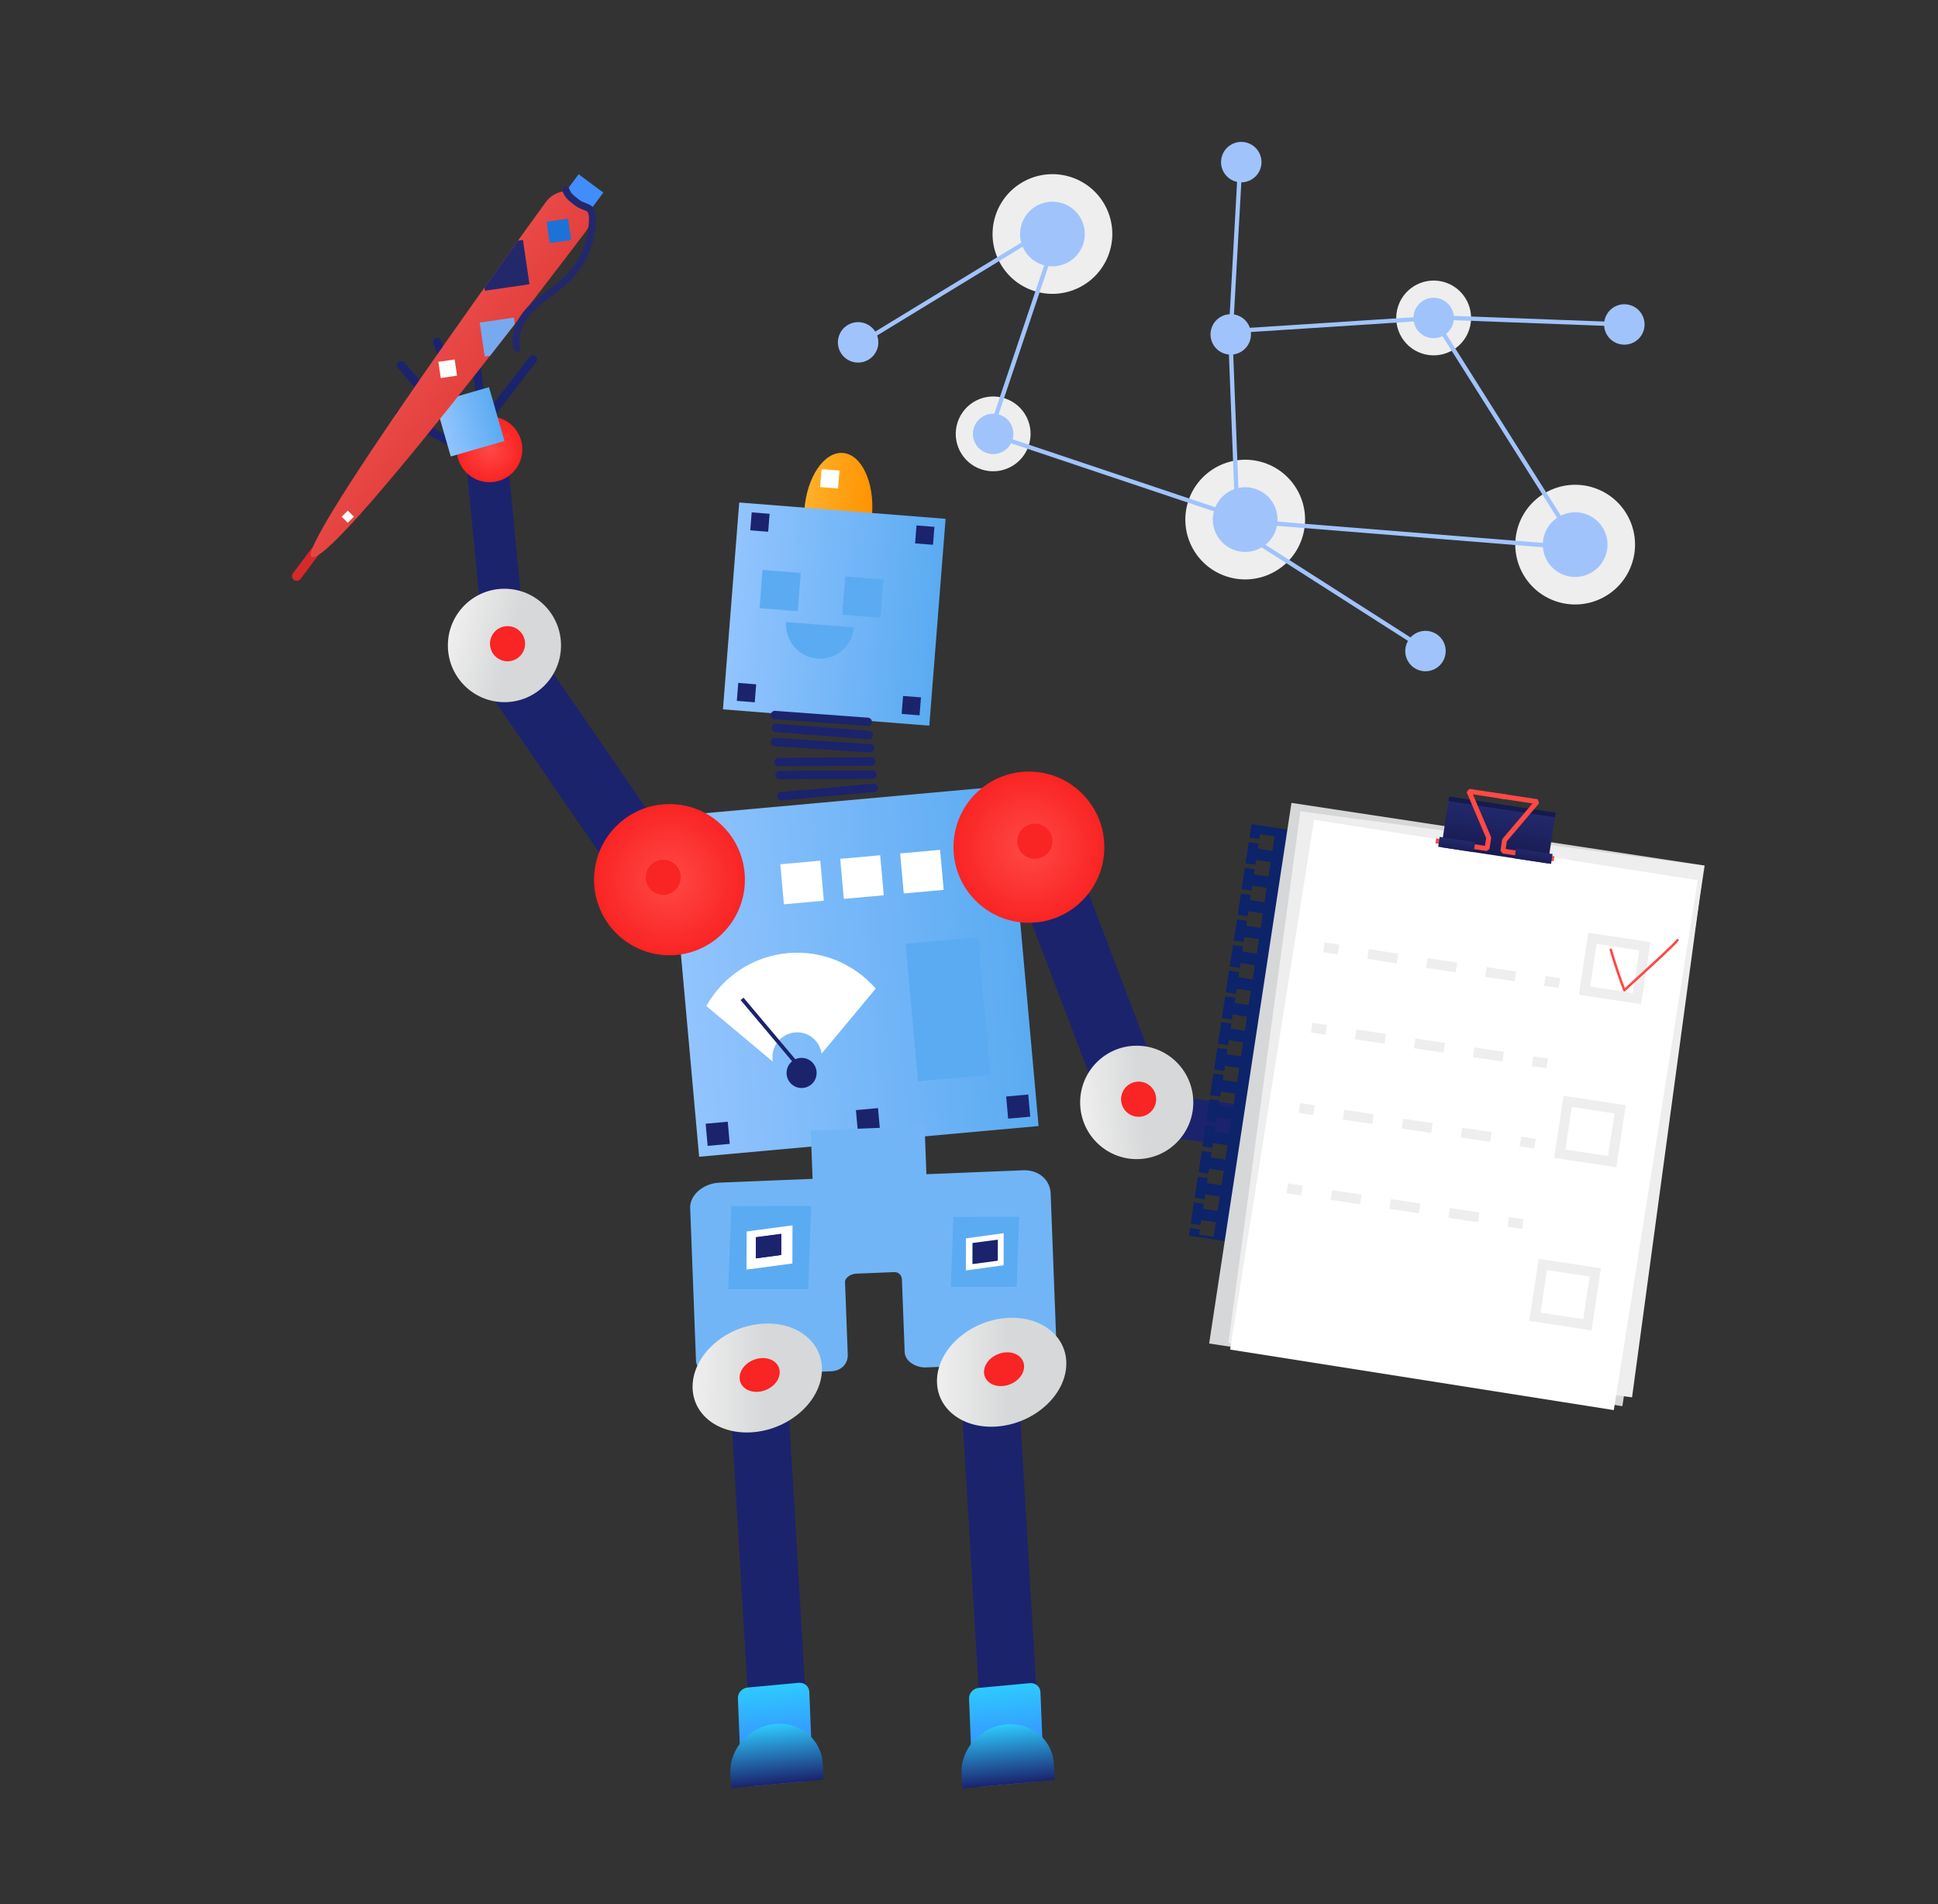 <svg width="1027" height="1009" viewBox="0 0 1027 1009" fill="none" xmlns="http://www.w3.org/2000/svg">
<rect x="0" y="0" width="1027" height="1009" fill="#333333" stroke="none"/>
<path d="M844.832 258.536C828.224 252.967 810.234 261.911 804.651 278.514C799.068 295.116 808.006 313.09 824.614 318.659C841.222 324.228 859.212 315.284 864.795 298.682C870.378 282.079 861.44 264.105 844.832 258.536Z" fill="#EEEEEE"/>
<path d="M840.187 272.348C831.21 269.338 821.486 274.173 818.468 283.147C815.45 292.121 820.281 301.837 829.259 304.847C838.236 307.857 847.96 303.023 850.978 294.048C853.996 285.074 849.165 275.359 840.187 272.348Z" fill="#A1C3FC"/>
<path d="M669.98 245.259C653.372 239.689 635.382 248.634 629.799 265.236C624.216 281.839 633.154 299.812 649.762 305.382C666.371 310.951 684.36 302.007 689.943 285.404C695.526 268.802 686.589 250.828 669.98 245.259Z" fill="#EEEEEE"/>
<path d="M665.336 259.071C656.358 256.06 646.634 260.895 643.616 269.869C640.599 278.844 645.43 288.559 654.407 291.569C663.385 294.58 673.109 289.745 676.126 280.771C679.144 271.797 674.313 262.081 665.336 259.071Z" fill="#A1C3FC"/>
<path d="M567.825 93.937C551.216 88.367 533.227 97.312 527.644 113.914C522.061 130.517 530.998 148.49 547.607 154.06C564.215 159.629 582.205 150.685 587.788 134.082C593.371 117.48 584.433 99.506 567.825 93.937Z" fill="#EEEEEE"/>
<path d="M563.18 107.749C554.203 104.738 544.479 109.573 541.461 118.547C538.443 127.522 543.274 137.237 552.252 140.247C561.229 143.258 570.953 138.423 573.971 129.449C576.989 120.475 572.158 110.759 563.18 107.749Z" fill="#A1C3FC"/>
<path d="M766.052 149.697C755.671 146.217 744.428 151.807 740.938 162.183C737.449 172.56 743.035 183.794 753.415 187.274C763.796 190.755 775.039 185.165 778.529 174.788C782.018 164.412 776.432 153.178 766.052 149.697Z" fill="#EEEEEE"/>
<path d="M763.149 158.33C757.538 156.449 751.461 159.471 749.575 165.079C747.689 170.688 750.708 176.76 756.319 178.641C761.929 180.523 768.006 177.501 769.893 171.892C771.779 166.284 768.759 160.212 763.149 158.33Z" fill="#A1C3FC"/>
<path d="M532.621 211.122C522.241 207.641 510.998 213.231 507.508 223.608C504.019 233.984 509.605 245.218 519.985 248.699C530.365 252.179 541.609 246.589 545.098 236.213C548.588 225.836 543.002 214.602 532.621 211.122Z" fill="#EEEEEE"/>
<path d="M529.718 219.755C524.107 217.873 518.03 220.895 516.144 226.504C514.258 232.112 517.277 238.184 522.888 240.066C528.499 241.947 534.576 238.925 536.462 233.317C538.348 227.708 535.329 221.636 529.718 219.755Z" fill="#A1C3FC"/>
<path d="M758.815 334.838C753.204 332.956 747.127 335.978 745.241 341.586C743.355 347.195 746.374 353.267 751.985 355.148C757.595 357.03 763.673 354.008 765.559 348.4C767.445 342.791 764.425 336.719 758.815 334.838Z" fill="#A1C3FC"/>
<path d="M655.62 167.043C650.01 165.162 643.932 168.183 642.046 173.792C640.16 179.401 643.18 185.473 648.79 187.354C654.401 189.235 660.478 186.214 662.364 180.605C664.25 174.996 661.231 168.925 655.62 167.043Z" fill="#A1C3FC"/>
<path d="M864.199 161.777C858.589 159.896 852.511 162.917 850.625 168.526C848.739 174.134 851.759 180.206 857.369 182.088C862.98 183.969 869.057 180.948 870.943 175.339C872.829 169.73 869.81 163.658 864.199 161.777Z" fill="#A1C3FC"/>
<path d="M661.199 75.754C655.588 73.872 649.511 76.894 647.625 82.502C645.739 88.111 648.758 94.183 654.369 96.064C659.98 97.946 666.057 94.924 667.943 89.316C669.829 83.707 666.81 77.635 661.199 75.754Z" fill="#A1C3FC"/>
<path d="M458.153 171.26C452.543 169.378 446.466 172.4 444.579 178.009C442.693 183.617 445.713 189.689 451.323 191.571C456.934 193.452 463.011 190.43 464.897 184.822C466.784 179.213 463.764 173.141 458.153 171.26Z" fill="#A1C3FC"/>
<path d="M663.181 275.284L662.998 277.549L836.42 291.497L836.603 289.232L663.181 275.284Z" fill="#A1C3FC"/>
<path d="M650.73 174.729L654.445 270.338L656.723 270.249L653.008 174.64L650.73 174.729Z" fill="#A1C3FC"/>
<path d="M656.298 83.328L651.067 177.126L653.321 177.251L658.552 83.453L656.298 83.328Z" fill="#A1C3FC"/>
<path d="M759.137 169.801L830.915 283.465L832.833 282.256L761.056 168.591L759.137 169.801Z" fill="#A1C3FC"/>
<path d="M647.836 174.638L647.981 176.89L755.507 169.94L755.362 167.688L647.836 174.638Z" fill="#A1C3FC"/>
<path d="M661.038 285.239L759.444 348.109L760.665 346.201L662.259 283.331L661.038 285.239Z" fill="#A1C3FC"/>
<path d="M523.076 230.621L651.99 273.871L652.712 271.722L523.798 228.472L523.076 230.621Z" fill="#A1C3FC"/>
<path d="M524.879 225.253L527.026 225.973L564.546 114.345L562.399 113.625L524.879 225.253Z" fill="#A1C3FC"/>
<path d="M456.638 180.096L457.817 182.027L552.569 124.261L551.39 122.33L456.638 180.096Z" fill="#A1C3FC"/>
<path d="M760.492 167.012L760.406 169.286L860.736 173.062L860.822 170.787L760.492 167.012Z" fill="#A1C3FC"/>
<path d="M446.659 240.023C436.758 239.241 427.622 252.684 426.256 270.052L462.112 272.887C463.477 255.522 456.56 240.809 446.659 240.023Z" fill="url(#paint0_linear)"/>
<path d="M434.626 258.094L444.118 258.845L444.873 249.333L435.381 248.582L434.626 258.094Z" fill="white"/>
<path d="M610.899 579.376L699.116 590.797L696.29 612.716L608.075 601.297L610.899 579.376Z" fill="#1B236D"/>
<path d="M269.171 244.573L277.744 333.305L255.799 335.435L247.224 246.704L269.171 244.573Z" fill="#1B236D"/>
<path d="M550.371 596.685L370.493 612.951L354.262 432.661L534.139 416.393L550.371 596.685Z" fill="url(#paint1_linear)"/>
<path d="M492.465 384.531L383.108 375.881L391.738 266.273L501.095 274.922L492.465 384.531Z" fill="url(#paint2_linear)"/>
<path d="M691.099 621.141C700.706 621.141 708.494 613.335 708.494 603.706C708.494 594.077 700.706 586.271 691.099 586.271C681.493 586.271 673.705 594.077 673.705 603.706C673.705 613.335 681.493 621.141 691.099 621.141Z" fill="url(#paint3_radial)"/>
<path d="M259.412 255.522C269.019 255.522 276.807 247.716 276.807 238.087C276.807 228.458 269.019 220.652 259.412 220.652C249.805 220.652 242.017 228.458 242.017 238.087C242.017 247.716 249.805 255.522 259.412 255.522Z" fill="url(#paint4_radial)"/>
<path d="M404.105 301.998L424.339 303.599L422.74 323.879L402.509 322.278L404.105 301.998Z" fill="#5BABF2"/>
<path d="M447.941 305.467L468.175 307.068L466.576 327.348L446.345 325.747L447.941 305.467Z" fill="#5BABF2"/>
<path d="M433.143 348.992C443.044 349.775 451.704 342.365 452.486 332.442L416.63 329.607C415.847 339.528 423.241 348.208 433.143 348.992Z" fill="#5BABF2"/>
<path d="M397.589 281.021L407.081 281.772L407.836 272.26L398.344 271.509L397.589 281.021Z" fill="#1B236D"/>
<path d="M484.928 287.933L494.42 288.684L495.175 279.172L485.683 278.421L484.928 287.933Z" fill="#1B236D"/>
<path d="M390.47 371.387L399.962 372.138L400.717 362.626L391.225 361.875L390.47 371.387Z" fill="#1B236D"/>
<path d="M477.811 378.3L487.303 379.051L488.058 369.539L478.566 368.788L477.811 378.3Z" fill="#1B236D"/>
<path d="M453.572 588.244L465.281 587.183L466.338 598.919L454.629 599.978L453.572 588.244Z" fill="#1B236D"/>
<path d="M373.947 595.448L385.655 594.388L386.712 606.124L375.004 607.183L373.947 595.448Z" fill="#1B236D"/>
<path d="M533.198 581.038L544.907 579.979L545.964 591.715L534.255 592.774L533.198 581.038Z" fill="#1B236D"/>
<path d="M414.086 424.147C412.95 424.147 411.979 423.277 411.876 422.121C411.766 420.897 412.667 419.815 413.889 419.705L462.769 415.285C463.993 415.184 465.07 416.078 465.18 417.302C465.29 418.525 464.39 419.608 463.167 419.718L414.287 424.138C414.219 424.145 414.152 424.147 414.086 424.147Z" fill="#1B236D"/>
<path d="M413.149 412.902C411.925 412.902 410.933 411.909 410.927 410.683C410.924 409.454 411.913 408.452 413.14 408.449L462.328 408.275C462.33 408.275 462.332 408.275 462.336 408.275C463.56 408.275 464.552 409.267 464.558 410.493C464.562 411.722 463.573 412.724 462.345 412.728L413.157 412.902C413.155 412.902 413.153 412.902 413.149 412.902Z" fill="#1B236D"/>
<path d="M412.528 406.047C411.309 406.047 410.315 405.062 410.306 403.836C410.298 402.607 411.286 401.603 412.511 401.596L461.692 401.277C462.892 401.33 463.92 402.259 463.927 403.488C463.935 404.715 462.947 405.721 461.722 405.728L412.541 406.047C412.539 406.047 412.533 406.047 412.528 406.047Z" fill="#1B236D"/>
<path d="M461.081 398.729C461.033 398.729 460.985 398.729 460.936 398.725L410.52 395.45C409.296 395.37 408.368 394.313 408.448 393.084C408.527 391.858 409.531 390.909 410.81 391.006L461.226 394.282C462.45 394.362 463.378 395.419 463.297 396.648C463.218 397.824 462.242 398.729 461.081 398.729Z" fill="#1B236D"/>
<path d="M460.45 391.732C460.395 391.732 460.336 391.73 460.281 391.726L411.118 387.973C409.895 387.881 408.979 386.811 409.072 385.584C409.166 384.359 410.23 383.432 411.454 383.534L460.617 387.288C461.841 387.379 462.756 388.449 462.663 389.676C462.573 390.843 461.602 391.732 460.45 391.732Z" fill="#1B236D"/>
<path d="M459.82 384.731C459.767 384.731 459.71 384.729 459.655 384.725L410.5 381.117C409.276 381.027 408.359 379.961 408.448 378.735C408.538 377.51 409.588 376.592 410.825 376.678L459.98 380.287C461.204 380.376 462.121 381.443 462.031 382.668C461.947 383.839 460.971 384.731 459.82 384.731Z" fill="#1B236D"/>
<path d="M564.804 441.58L613.307 569.157L581.752 581.21L533.25 453.633L564.804 441.58Z" fill="#1B236D"/>
<path d="M277.649 334.206L354.959 446.603L327.158 465.813L249.85 353.416L277.649 334.206Z" fill="#1B236D"/>
<path d="M545.245 488.974C567.32 488.974 585.216 471.037 585.216 448.911C585.216 426.785 567.32 408.848 545.245 408.848C523.169 408.848 505.273 426.785 505.273 448.911C505.273 471.037 523.169 488.974 545.245 488.974Z" fill="url(#paint5_radial)"/>
<path d="M354.774 506.198C376.85 506.198 394.745 488.261 394.745 466.135C394.745 444.009 376.85 426.072 354.774 426.072C332.698 426.072 314.802 444.009 314.802 466.135C314.802 488.261 332.698 506.198 354.774 506.198Z" fill="url(#paint6_radial)"/>
<path d="M720.305 604.358C719.562 604.358 718.836 603.982 718.415 603.301C717.771 602.257 718.094 600.885 719.137 600.238L744.48 584.536C745.521 583.89 746.891 584.21 747.535 585.26C748.18 586.304 747.857 587.676 746.814 588.323L721.471 604.025C721.107 604.252 720.704 604.358 720.305 604.358Z" fill="#1B236D"/>
<path d="M718.434 613.13C717.474 613.13 716.588 612.5 716.304 611.528C715.961 610.348 716.636 609.111 717.814 608.769L757.136 597.274C758.317 596.936 759.547 597.608 759.89 598.788C760.233 599.967 759.558 601.204 758.38 601.546L719.058 613.041C718.849 613.103 718.64 613.13 718.434 613.13Z" fill="#1B236D"/>
<path d="M753.993 625.817C753.842 625.817 753.686 625.801 753.532 625.77L716.999 618.025C715.797 617.772 715.032 616.589 715.285 615.387C715.54 614.184 716.731 613.42 717.916 613.671L754.45 621.416C755.651 621.668 756.417 622.852 756.163 624.053C755.941 625.099 755.018 625.817 753.993 625.817Z" fill="#1B236D"/>
<path d="M744.055 647.573C743.522 647.573 742.99 647.383 742.566 646.998L713.399 620.58C712.489 619.756 712.417 618.347 713.239 617.435C714.061 616.523 715.469 616.453 716.375 617.276L745.543 643.694C746.453 644.518 746.524 645.927 745.702 646.839C745.267 647.324 744.66 647.573 744.055 647.573Z" fill="#1B236D"/>
<path d="M693.114 659.632C692.896 659.632 692.67 659.597 692.45 659.53C691.279 659.159 690.628 657.912 690.995 656.74L702.193 620.934C702.562 619.761 703.812 619.109 704.975 619.476C706.146 619.846 706.797 621.093 706.43 622.265L695.232 658.071C694.934 659.02 694.059 659.632 693.114 659.632Z" fill="#1B236D"/>
<path d="M261.023 220.322C260.55 220.322 260.069 220.17 259.665 219.857C258.694 219.104 258.518 217.707 259.269 216.734L280.629 189.089C281.381 188.118 282.776 187.94 283.745 188.691C284.715 189.444 284.891 190.842 284.141 191.814L262.781 219.46C262.342 220.027 261.685 220.322 261.023 220.322Z" fill="#1B236D"/>
<path d="M254.817 214.952C253.711 214.952 252.753 214.124 252.615 212.995L248.39 178.285C248.241 177.065 249.107 175.955 250.325 175.806C251.529 175.649 252.65 176.524 252.797 177.748L257.023 212.458C257.172 213.678 256.305 214.789 255.087 214.937C254.995 214.946 254.905 214.952 254.817 214.952Z" fill="#1B236D"/>
<path d="M244.156 217.258C243.254 217.258 242.408 216.703 242.074 215.803L229.554 181.945C229.129 180.792 229.716 179.51 230.864 179.083C232.008 178.655 233.29 179.245 233.719 180.397L246.239 214.257C246.665 215.409 246.078 216.692 244.929 217.119C244.676 217.212 244.413 217.258 244.156 217.258Z" fill="#1B236D"/>
<path d="M234.554 221.04C233.932 221.04 233.318 220.782 232.879 220.277L210.89 194.961C210.084 194.034 210.181 192.629 211.106 191.82C212.031 191.014 213.431 191.109 214.24 192.038L236.23 217.353C237.035 218.28 236.936 219.685 236.013 220.495C235.591 220.859 235.072 221.04 234.554 221.04Z" fill="#1B236D"/>
<path d="M237.217 235.667C236.859 235.667 236.494 235.581 236.156 235.396L210.668 221.491C209.59 220.905 209.192 219.553 209.779 218.472C210.365 217.391 211.715 216.99 212.792 217.582L238.281 231.487C239.358 232.073 239.756 233.425 239.169 234.506C238.767 235.246 238.004 235.667 237.217 235.667Z" fill="#1B236D"/>
<path d="M602.38 614.215C618.936 614.215 632.358 600.762 632.358 584.166C632.358 567.571 618.936 554.118 602.38 554.118C585.823 554.118 572.401 567.571 572.401 584.166C572.401 600.762 585.823 614.215 602.38 614.215Z" fill="url(#paint7_linear)"/>
<path d="M267.322 372.071C283.879 372.071 297.301 358.618 297.301 342.022C297.301 325.427 283.879 311.974 267.322 311.974C250.765 311.974 237.343 325.427 237.343 342.022C237.343 358.618 250.765 372.071 267.322 372.071Z" fill="url(#paint8_linear)"/>
<path d="M409.386 561.337C408.736 554.116 414.05 547.734 421.252 547.082C428.236 546.452 434.418 551.443 435.383 558.327L464.077 523.862C452.844 510.935 435.805 503.396 417.47 505.055C398.655 506.757 382.908 517.738 374.299 533.083L409.56 562.577C409.485 562.168 409.424 561.758 409.386 561.337Z" fill="white"/>
<path d="M424.786 576.535C429.188 576.535 432.755 572.959 432.755 568.548C432.755 564.137 429.188 560.562 424.786 560.562C420.385 560.562 416.817 564.137 416.817 568.548C416.817 572.959 420.385 576.535 424.786 576.535Z" fill="#1B236D"/>
<path d="M394.008 528.67L425.368 565.933L423.845 567.22L392.487 529.958L394.008 528.67Z" fill="#1B236D"/>
<path d="M731.836 612.541L708.162 630.366L690.376 606.639L714.05 588.813L731.836 612.541Z" fill="url(#paint9_linear)"/>
<path d="M267.326 233.689L238.868 241.886L230.688 213.363L259.148 205.166L267.326 233.689Z" fill="url(#paint10_linear)"/>
<path d="M413.517 457.976L434.682 456.062L436.592 477.276L415.427 479.19L413.517 457.976Z" fill="white"/>
<path d="M445.262 455.104L466.428 453.19L468.338 474.404L447.172 476.318L445.262 455.104Z" fill="white"/>
<path d="M477.008 452.232L498.173 450.318L500.084 471.532L478.918 473.446L477.008 452.232Z" fill="white"/>
<path d="M524.862 569.512L486.502 572.983L479.937 500.063L518.295 496.592L524.862 569.512Z" fill="#5BABF2"/>
<path d="M268.959 350.421C274.093 350.421 278.256 346.249 278.256 341.103C278.256 335.957 274.093 331.785 268.959 331.785C263.824 331.785 259.661 335.957 259.661 341.103C259.661 346.249 263.824 350.421 268.959 350.421Z" fill="#F92424"/>
<path d="M603.391 591.786C608.526 591.786 612.688 587.614 612.688 582.468C612.688 577.322 608.526 573.15 603.391 573.15C598.256 573.15 594.093 577.322 594.093 582.468C594.093 587.614 598.256 591.786 603.391 591.786Z" fill="#F92424"/>
<path d="M548.413 455.084C553.548 455.084 557.711 450.912 557.711 445.766C557.711 440.619 553.548 436.447 548.413 436.447C543.278 436.447 539.116 440.619 539.116 445.766C539.116 450.912 543.278 455.084 548.413 455.084Z" fill="#F92424"/>
<path d="M351.453 474.235C356.588 474.235 360.75 470.063 360.75 464.917C360.75 459.771 356.588 455.599 351.453 455.599C346.318 455.599 342.155 459.771 342.155 464.917C342.155 470.063 346.318 474.235 351.453 474.235Z" fill="#F92424"/>
<path d="M663.227 436.711L662.133 443.892L667.328 444.68L667.734 442.014L675.451 443.184L674.279 450.883L666.561 449.713L666.967 447.048L661.773 446.26L660.059 457.512L665.254 458.3L665.66 455.635L673.378 456.805L672.205 464.504L664.487 463.334L664.893 460.668L659.699 459.88L657.986 471.133L663.18 471.921L663.586 469.256L671.304 470.426L670.132 478.124L662.414 476.954L662.819 474.289L657.625 473.501L655.912 484.752L661.107 485.54L661.512 482.876L669.23 484.046L668.058 491.745L660.34 490.575L660.746 487.91L655.551 487.123L653.838 498.373L659.033 499.161L659.438 496.497L667.156 497.667L665.984 505.365L658.266 504.195L658.672 501.53L653.477 500.742L651.764 511.993L656.959 512.781L657.365 510.116L665.082 511.286L663.91 518.986L656.192 517.816L656.598 515.151L651.403 514.364L649.69 525.614L654.885 526.402L655.291 523.737L663.009 524.907L661.837 532.605L654.119 531.435L654.524 528.771L649.33 527.984L647.617 539.235L652.811 540.023L653.217 537.357L660.935 538.527L659.763 546.226L652.045 545.056L652.45 542.392L647.256 541.605L645.543 552.855L650.737 553.643L651.143 550.978L658.861 552.148L657.689 559.847L649.971 558.677L650.377 556.011L645.182 555.224L643.469 566.477L648.663 567.264L649.069 564.599L656.787 565.77L655.615 573.467L647.897 572.297L648.303 569.632L643.108 568.845L641.395 580.097L646.59 580.884L646.995 578.219L654.713 579.39L653.541 587.089L645.823 585.918L646.229 583.254L641.034 582.466L640.415 586.538L762.122 604.992L784.934 455.165L663.227 436.711Z" fill="#0D236A"/>
<path d="M652.844 504.98L651.751 512.16L656.946 512.948L657.351 510.283L665.069 511.453L663.897 519.151L656.179 517.981L656.585 515.316L651.39 514.528L649.677 525.78L654.872 526.568L655.278 523.903L662.995 525.073L661.823 532.772L654.105 531.602L654.511 528.937L649.317 528.149L647.603 539.401L652.798 540.189L653.204 537.524L660.921 538.694L659.749 546.392L652.032 545.222L652.437 542.557L647.243 541.769L645.53 553.022L650.724 553.81L651.13 551.144L658.848 552.314L657.676 560.013L649.958 558.843L650.363 556.178L645.169 555.39L643.456 566.642L648.65 567.43L649.056 564.765L656.774 565.935L655.602 573.634L647.884 572.464L648.29 569.798L643.095 569.01L641.382 580.263L646.576 581.051L646.982 578.386L654.7 579.556L653.528 587.254L645.81 586.084L646.216 583.419L641.021 582.632L639.308 593.883L644.503 594.671L644.908 592.006L652.626 593.176L651.454 600.875L643.736 599.705L644.142 597.04L638.947 596.253L637.234 607.505L642.429 608.292L642.834 605.627L650.552 606.798L649.38 614.495L641.662 613.325L642.068 610.66L636.874 609.873L635.161 621.125L640.355 621.912L640.761 619.247L648.479 620.418L647.306 628.117L639.589 626.946L639.994 624.282L634.8 623.494L633.087 634.745L638.281 635.532L638.687 632.869L646.405 634.039L645.233 641.737L637.515 640.566L637.921 637.901L632.726 637.114L631.013 648.366L636.207 649.153L636.613 646.49L644.331 647.66L643.159 655.358L635.441 654.188L635.847 651.523L630.652 650.735L630.032 654.806L751.74 673.26L774.552 523.434L652.844 504.98Z" fill="#0D236A"/>
<path d="M903.365 458.651L684.376 425.447L640.758 711.922L859.747 745.127L903.365 458.651Z" fill="#D6D7D8"/>
<path d="M689.104 429.901L903.006 458.741L864.871 740.451L650.967 711.611L689.104 429.901Z" fill="#EEEEEE"/>
<path d="M696.371 434.363L899.67 466.435L855.191 747.208L651.892 715.136L696.371 434.363Z" fill="white"/>
<path d="M824.371 430.639L767.906 422.071L767.514 424.646L823.979 433.215L824.371 430.639Z" fill="#151A4F"/>
<path d="M823.993 433.116L767.533 424.555L763.818 448.959L820.278 457.521L823.993 433.116Z" fill="url(#paint11_linear)"/>
<path d="M787.823 450.97L760.66 446.853L761.053 444.272L786.923 448.193L787.548 444.09L777.216 419.811L778.615 418.011L798.558 421.034L798.165 423.615L780.539 420.943L790.102 443.41L790.19 444.117L789.313 449.876L787.823 450.97Z" fill="#FF4945"/>
<path d="M823.333 456.359L796.228 452.251L795.132 450.764L796.009 445.006L796.304 444.358L812.124 425.738L794.499 423.066L794.892 420.485L814.833 423.508L815.636 425.641L798.54 445.763L797.915 449.866L823.726 453.778L823.333 456.359Z" fill="#FF4945"/>
<path d="M781.752 446.314L762.926 443.459L762.129 448.695L780.955 451.55L781.752 446.314Z" fill="url(#paint12_linear)"/>
<path d="M822.767 452.54L803.417 449.605L802.619 454.841L821.97 457.776L822.767 452.54Z" fill="url(#paint13_linear)"/>
<path d="M709.713 500.584L701.953 499.408L701.167 504.568L708.927 505.745L709.713 500.584Z" fill="#EEEEEE"/>
<path d="M802.616 519.972L787.002 517.602L787.787 512.438L803.401 514.809L802.616 519.972ZM771.387 515.231L755.772 512.861L756.557 507.697L772.171 510.068L771.386 515.231L771.387 515.231ZM740.159 510.49L724.543 508.12L725.328 502.956L740.942 505.327L740.157 510.49L740.159 510.49Z" fill="#EEEEEE"/>
<path d="M826.778 518.355L819.018 517.178L818.232 522.339L825.992 523.515L826.778 518.355Z" fill="#EEEEEE"/>
<path d="M703.239 543.145L695.48 541.969L694.694 547.129L702.454 548.306L703.239 543.145Z" fill="#EEEEEE"/>
<path d="M796.143 562.534L780.529 560.163L781.314 555L796.928 557.37L796.143 562.534ZM764.915 557.793L749.299 555.422L750.084 550.258L765.698 552.629L764.913 557.792L764.915 557.793ZM733.686 553.052L718.07 550.681L718.855 545.517L734.47 547.888L733.685 553.051L733.686 553.052Z" fill="#EEEEEE"/>
<path d="M820.304 560.916L812.545 559.74L811.759 564.9L819.519 566.076L820.304 560.916Z" fill="#EEEEEE"/>
<path d="M696.767 585.707L689.008 584.53L688.222 589.691L695.981 590.867L696.767 585.707Z" fill="#EEEEEE"/>
<path d="M789.671 605.095L774.056 602.724L774.841 597.561L790.456 599.931L789.671 605.095ZM758.442 600.354L742.826 597.983L743.612 592.82L759.226 595.19L758.441 600.354L758.442 600.354ZM727.213 595.613L711.598 593.242L712.383 588.079L727.997 590.449L727.212 595.612L727.213 595.613Z" fill="#EEEEEE"/>
<path d="M813.832 603.477L806.073 602.301L805.287 607.461L813.046 608.638L813.832 603.477Z" fill="#EEEEEE"/>
<path d="M690.294 628.268L682.535 627.091L681.749 632.252L689.508 633.428L690.294 628.268Z" fill="#EEEEEE"/>
<path d="M783.197 647.656L767.583 645.285L768.368 640.122L783.983 642.492L783.197 647.656ZM751.969 642.915L736.353 640.544L737.138 635.381L752.753 637.751L751.968 642.915L751.969 642.915ZM720.74 638.174L705.124 635.803L705.91 630.64L721.524 633.01L720.739 638.174L720.74 638.174Z" fill="#EEEEEE"/>
<path d="M807.359 646.038L799.6 644.862L798.814 650.022L806.573 651.199L807.359 646.038Z" fill="#EEEEEE"/>
<path d="M869.671 532.126L836.695 527.128L841.705 494.231L874.682 499.229L869.671 532.126ZM842.654 522.752L865.285 526.182L868.724 503.605L846.092 500.175L842.654 522.752Z" fill="#EEEEEE"/>
<path d="M856.53 618.538L823.553 613.54L828.563 580.643L861.54 585.641L856.53 618.538ZM829.512 609.164L852.143 612.594L855.582 590.018L832.951 586.587L829.512 609.164Z" fill="#EEEEEE"/>
<path d="M843.388 704.951L810.411 699.952L815.422 667.055L848.398 672.054L843.388 704.951ZM816.371 695.576L839.002 699.006L842.44 676.43L819.809 673L816.371 695.576Z" fill="#EEEEEE"/>
<path d="M860.697 525.39C860.683 525.388 860.669 525.385 860.657 525.382C860.439 525.335 860.262 525.183 860.183 524.975C857.525 517.928 855.101 510.689 852.978 503.459C852.877 503.114 853.076 502.751 853.422 502.65C853.767 502.551 854.131 502.746 854.233 503.092C856.252 509.972 858.547 516.861 861.058 523.584C862.396 522.319 864.874 520.059 867.866 517.331C875.278 510.569 886.48 500.351 888.434 497.816C888.655 497.53 889.067 497.477 889.351 497.696C889.638 497.915 889.693 498.326 889.471 498.61C887.45 501.235 876.641 511.094 868.749 518.293C865.097 521.625 862.211 524.257 861.259 525.205C861.109 525.354 860.902 525.421 860.697 525.39Z" fill="#FF4945"/>
<path d="M157.249 307.8C156.727 307.8 156.199 307.638 155.748 307.304C154.634 306.478 154.404 304.909 155.235 303.8L177.788 273.678C178.618 272.569 180.192 272.34 181.31 273.166C182.424 273.993 182.653 275.562 181.823 276.671L159.269 306.795C158.775 307.452 158.016 307.8 157.249 307.8Z" fill="#D62929"/>
<path d="M265.364 140.253C256.25 153.004 245.944 167.516 235.491 182.428C198.912 234.603 160.528 291.635 165.033 295.038C170.542 299.197 214.368 246.127 253.821 196.019C265.088 181.711 275.995 167.647 285.556 155.224C295.733 141.998 304.38 130.636 310.297 122.826C314.976 116.649 314.016 108.085 308.158 103.742C302.254 99.364 293.66 100.96 289.079 107.286C283.334 115.217 275.017 126.747 265.364 140.253Z" fill="url(#paint14_linear)"/>
<path d="M301.033 115.848L302.695 127.178L291.311 128.832L289.649 117.503L301.033 115.848Z" fill="#1D72D8"/>
<path d="M280.582 150.628L277.135 127.138L274.487 127.522C271.621 131.51 268.569 135.77 265.364 140.252C262.587 144.137 259.698 148.189 256.728 152.363L256.977 154.059L280.582 150.628Z" fill="#23286B"/>
<path d="M254.219 170.935L256.861 188.934L259.708 188.519C264.182 182.808 268.57 177.179 272.807 171.718L272.306 168.304L254.219 170.935Z" fill="#78A9EF"/>
<path d="M240.931 190.491L242.191 199.075L233.566 200.328L232.306 191.745L240.931 190.491Z" fill="white"/>
<path d="M306.636 92.34L319.739 102.056L312.67 111.498L299.567 101.782L306.636 92.34Z" fill="#428DFC"/>
<path d="M273.977 186.395C273.154 186.395 272.396 185.853 272.162 185.027C270.068 177.653 273.168 168.983 280.454 161.834C283.413 158.931 286.748 156.441 289.973 154.036C293.044 151.744 296.221 149.376 298.964 146.71C307.233 138.675 312.023 127.468 312.105 115.967C312.114 114.649 312.039 113.306 311.443 112.414C311.121 111.934 310.191 111.575 309.11 111.158C307.67 110.601 305.879 109.909 304.115 108.451C303.737 108.139 303.381 107.854 303.045 107.585C300.921 105.881 299.243 104.536 298.068 101.213C297.722 100.234 298.239 99.161 299.222 98.817C300.21 98.478 301.284 98.986 301.63 99.965C302.45 102.281 303.44 103.076 305.415 104.661C305.763 104.941 306.133 105.237 306.526 105.563C307.817 106.63 309.169 107.151 310.477 107.656C312.012 108.25 313.6 108.862 314.584 110.33C315.744 112.065 315.893 114.077 315.881 115.992C315.793 128.489 310.587 140.665 301.602 149.396C298.683 152.234 295.406 154.678 292.24 157.04C289.115 159.372 285.883 161.781 283.104 164.508C276.814 170.681 274.082 177.969 275.795 184.005C276.079 185.004 275.496 186.042 274.493 186.323C274.317 186.372 274.147 186.395 273.977 186.395Z" fill="#23286B"/>
<path d="M184.307 270.566L187.548 273.792L184.307 277.018L181.066 273.792L184.307 270.566Z" fill="white"/>
<path d="M386.075 725.711L416.543 723.777L427.181 903.057L396.713 904.991L386.075 725.711Z" fill="#1B236D"/>
<path d="M508.565 725.892L539.033 723.958L549.671 903.239L519.203 905.173L508.565 725.892Z" fill="#1B236D"/>
<path d="M381.297 626.676L430.61 624.669L429.637 599.116L489.959 596.66L490.932 622.213L542.155 620.128C550.485 619.789 556.498 625.275 556.767 632.329L559.846 713.247C560.025 717.951 556.623 721.909 551.071 722.135L490.749 724.591C485.197 724.817 479.595 721.225 479.416 716.521L477.958 678.192C477.868 675.839 476.499 673.986 473.724 674.099L453.617 674.917C450.84 675.03 447.708 677.068 447.797 679.419L449.255 717.749C449.434 722.453 446.033 726.411 440.481 726.637L380.159 729.092C374.607 729.318 369.005 725.727 368.826 721.023L365.747 640.105C365.479 633.05 372.967 627.015 381.297 626.676Z" fill="#72B5F7"/>
<path d="M527.64 755.947C546.489 754.847 563.184 741.067 564.93 725.167C566.675 709.267 552.81 697.269 533.961 698.369C515.112 699.468 498.416 713.249 496.671 729.149C494.925 745.049 508.791 757.047 527.64 755.947Z" fill="url(#paint15_linear)"/>
<path d="M531.098 734.472C536.944 734.131 542.122 729.857 542.663 724.927C543.205 719.996 538.904 716.275 533.059 716.616C527.213 716.957 522.035 721.231 521.493 726.162C520.952 731.092 525.252 734.813 531.098 734.472Z" fill="#F92424"/>
<path d="M398.129 758.992C416.979 757.892 433.674 744.111 435.419 728.211C437.165 712.311 423.3 700.313 404.451 701.413C385.602 702.513 368.906 716.294 367.161 732.193C365.415 748.093 379.28 760.091 398.129 758.992Z" fill="url(#paint16_linear)"/>
<path d="M401.587 737.516C407.433 737.175 412.611 732.902 413.153 727.971C413.694 723.04 409.394 719.32 403.548 719.661C397.702 720.002 392.524 724.275 391.983 729.206C391.441 734.137 395.742 737.857 401.587 737.516Z" fill="#F92424"/>
<path d="M392.739 941.799C392.857 944.688 395.372 946.806 398.357 946.53L425.382 944.032C428.367 943.756 430.691 941.19 430.574 938.301L428.868 896.449C428.751 893.559 426.235 891.441 423.25 891.717L396.225 894.215C393.241 894.491 390.916 897.057 391.034 899.946L392.739 941.799Z" fill="url(#paint17_linear)"/>
<path d="M515.229 941.98C515.346 944.869 517.862 946.988 520.847 946.712L547.872 944.214C550.857 943.938 553.181 941.372 553.064 938.483L551.358 896.63C551.24 893.741 548.725 891.622 545.74 891.898L518.715 894.396C515.73 894.672 513.406 897.238 513.523 900.127L515.229 941.98Z" fill="url(#paint18_linear)"/>
<path d="M436.369 943.017L387.37 947.546L387.046 939.605C386.51 926.449 397.303 914.745 410.834 913.494L410.704 913.506C424.235 912.256 435.509 921.919 436.045 935.076L436.369 943.017Z" fill="url(#paint19_linear)"/>
<path d="M558.859 943.198L509.859 947.728L509.536 939.787C509 926.63 519.793 914.927 533.323 913.676L533.194 913.688C546.725 912.437 557.999 922.101 558.535 935.257L558.859 943.198Z" fill="url(#paint20_linear)"/>
<path d="M428.284 683.09L385.899 683.179L387.543 639.095L429.926 639.005L428.284 683.09Z" fill="#5BABF2"/>
<path d="M395.665 652.556L419.963 649.317L419.906 669.515L395.609 672.754L395.665 652.556Z" fill="white"/>
<path d="M518.292 658.663L531.733 656.871L531.702 668.045L518.261 669.837L518.292 658.663Z" fill="#1B236D"/>
<path d="M538.768 681.905L503.862 681.976L505.196 644.854L540.101 644.783L538.768 681.905Z" fill="#5BABF2"/>
<path d="M511.885 656.189L531.896 653.461L531.849 670.467L511.838 673.195L511.885 656.189Z" fill="white"/>
<path d="M400.556 655.618L413.997 653.826L413.965 665.001L400.524 666.793L400.556 655.618Z" fill="#1B236D"/>
<path d="M400.556 655.618L413.997 653.826L413.965 665.001L400.524 666.793L400.556 655.618Z" fill="#1B236D"/>
<path d="M515.35 658.663L528.791 656.871L528.76 668.045L515.319 669.837L515.35 658.663Z" fill="#1B236D"/>
<defs>
<linearGradient id="paint0_linear" x1="427.498" y1="254.337" x2="463.354" y2="257.172" gradientUnits="userSpaceOnUse">
<stop stop-color="#FFB02A"/>
<stop offset="1" stop-color="#FF9300"/>
</linearGradient>
<linearGradient id="paint1_linear" x1="362.341" y1="522.779" x2="542.287" y2="506.509" gradientUnits="userSpaceOnUse">
<stop stop-color="#92C4FE"/>
<stop offset="1" stop-color="#5BABF2"/>
</linearGradient>
<linearGradient id="paint2_linear" x1="387.403" y1="321.091" x2="496.797" y2="329.742" gradientUnits="userSpaceOnUse">
<stop stop-color="#92C4FE"/>
<stop offset="1" stop-color="#5BABF2"/>
</linearGradient>
<radialGradient id="paint3_radial" cx="0" cy="0" r="1" gradientUnits="userSpaceOnUse" gradientTransform="translate(691.146 603.68) rotate(-5.172) scale(17.373 17.413)">
<stop stop-color="#FF4945"/>
<stop offset="1" stop-color="#F92424"/>
</radialGradient>
<radialGradient id="paint4_radial" cx="0" cy="0" r="1" gradientUnits="userSpaceOnUse" gradientTransform="translate(259.413 238.031) rotate(15.759) scale(17.402 17.437)">
<stop stop-color="#FF4945"/>
<stop offset="1" stop-color="#F92424"/>
</radialGradient>
<radialGradient id="paint5_radial" cx="0" cy="0" r="1" gradientUnits="userSpaceOnUse" gradientTransform="translate(545.244 448.893) rotate(-5.172) scale(39.975 40.066)">
<stop stop-color="#FF4945"/>
<stop offset="1" stop-color="#F92424"/>
</radialGradient>
<radialGradient id="paint6_radial" cx="0" cy="0" r="1" gradientUnits="userSpaceOnUse" gradientTransform="translate(354.775 466.126) rotate(-5.172) scale(39.975 40.066)">
<stop stop-color="#FF4945"/>
<stop offset="1" stop-color="#F92424"/>
</radialGradient>
<linearGradient id="paint7_linear" x1="572.518" y1="586.858" x2="632.238" y2="581.458" gradientUnits="userSpaceOnUse">
<stop stop-color="#EFEFEF"/>
<stop offset="0.554" stop-color="#D7D8D9"/>
</linearGradient>
<linearGradient id="paint8_linear" x1="238.448" y1="333.908" x2="296.18" y2="350.189" gradientUnits="userSpaceOnUse">
<stop stop-color="#EFEFEF"/>
<stop offset="0.554" stop-color="#D7D8D9"/>
</linearGradient>
<linearGradient id="paint9_linear" x1="699.167" y1="618.543" x2="722.891" y2="600.691" gradientUnits="userSpaceOnUse">
<stop stop-color="#92C4FE"/>
<stop offset="1" stop-color="#5BABF2"/>
</linearGradient>
<linearGradient id="paint10_linear" x1="234.76" y1="227.614" x2="263.249" y2="219.413" gradientUnits="userSpaceOnUse">
<stop stop-color="#92C4FE"/>
<stop offset="1" stop-color="#5BABF2"/>
</linearGradient>
<linearGradient id="paint11_linear" x1="795.779" y1="429.24" x2="791.595" y2="455.682" gradientUnits="userSpaceOnUse">
<stop stop-color="#23286B"/>
<stop offset="1" stop-color="#151A4F"/>
</linearGradient>
<linearGradient id="paint12_linear" x1="772.237" y1="445.294" x2="771.308" y2="452.27" gradientUnits="userSpaceOnUse">
<stop stop-color="#23286B"/>
<stop offset="1" stop-color="#151A4F"/>
</linearGradient>
<linearGradient id="paint13_linear" x1="813.249" y1="450.795" x2="811.762" y2="458.569" gradientUnits="userSpaceOnUse">
<stop stop-color="#23286B"/>
<stop offset="1" stop-color="#151A4F"/>
</linearGradient>
<linearGradient id="paint14_linear" x1="224.87" y1="190.679" x2="296.551" y2="244.274" gradientUnits="userSpaceOnUse">
<stop stop-color="#E94A47"/>
<stop offset="1" stop-color="#D62929"/>
</linearGradient>
<linearGradient id="paint15_linear" x1="496.522" y1="731.72" x2="565.055" y2="731.882" gradientUnits="userSpaceOnUse">
<stop stop-color="#EFEFEF"/>
<stop offset="0.554" stop-color="#D7D8D9"/>
</linearGradient>
<linearGradient id="paint16_linear" x1="367.011" y1="734.764" x2="435.545" y2="734.926" gradientUnits="userSpaceOnUse">
<stop stop-color="#EFEFEF"/>
<stop offset="0.554" stop-color="#D7D8D9"/>
</linearGradient>
<linearGradient id="paint17_linear" x1="409.728" y1="892.748" x2="414.465" y2="943.985" gradientUnits="userSpaceOnUse">
<stop stop-color="#2ECAFF"/>
<stop offset="1" stop-color="#3B71FF"/>
</linearGradient>
<linearGradient id="paint18_linear" x1="532.218" y1="892.929" x2="536.954" y2="944.167" gradientUnits="userSpaceOnUse">
<stop stop-color="#2ECAFF"/>
<stop offset="1" stop-color="#3B71FF"/>
</linearGradient>
<linearGradient id="paint19_linear" x1="410.575" y1="913.518" x2="413.497" y2="945.131" gradientUnits="userSpaceOnUse">
<stop stop-color="#2ECAFF"/>
<stop offset="1" stop-color="#1B236D"/>
</linearGradient>
<linearGradient id="paint20_linear" x1="533.065" y1="913.7" x2="535.987" y2="945.312" gradientUnits="userSpaceOnUse">
<stop stop-color="#2ECAFF"/>
<stop offset="1" stop-color="#1B236D"/>
</linearGradient>
</defs>
</svg>
